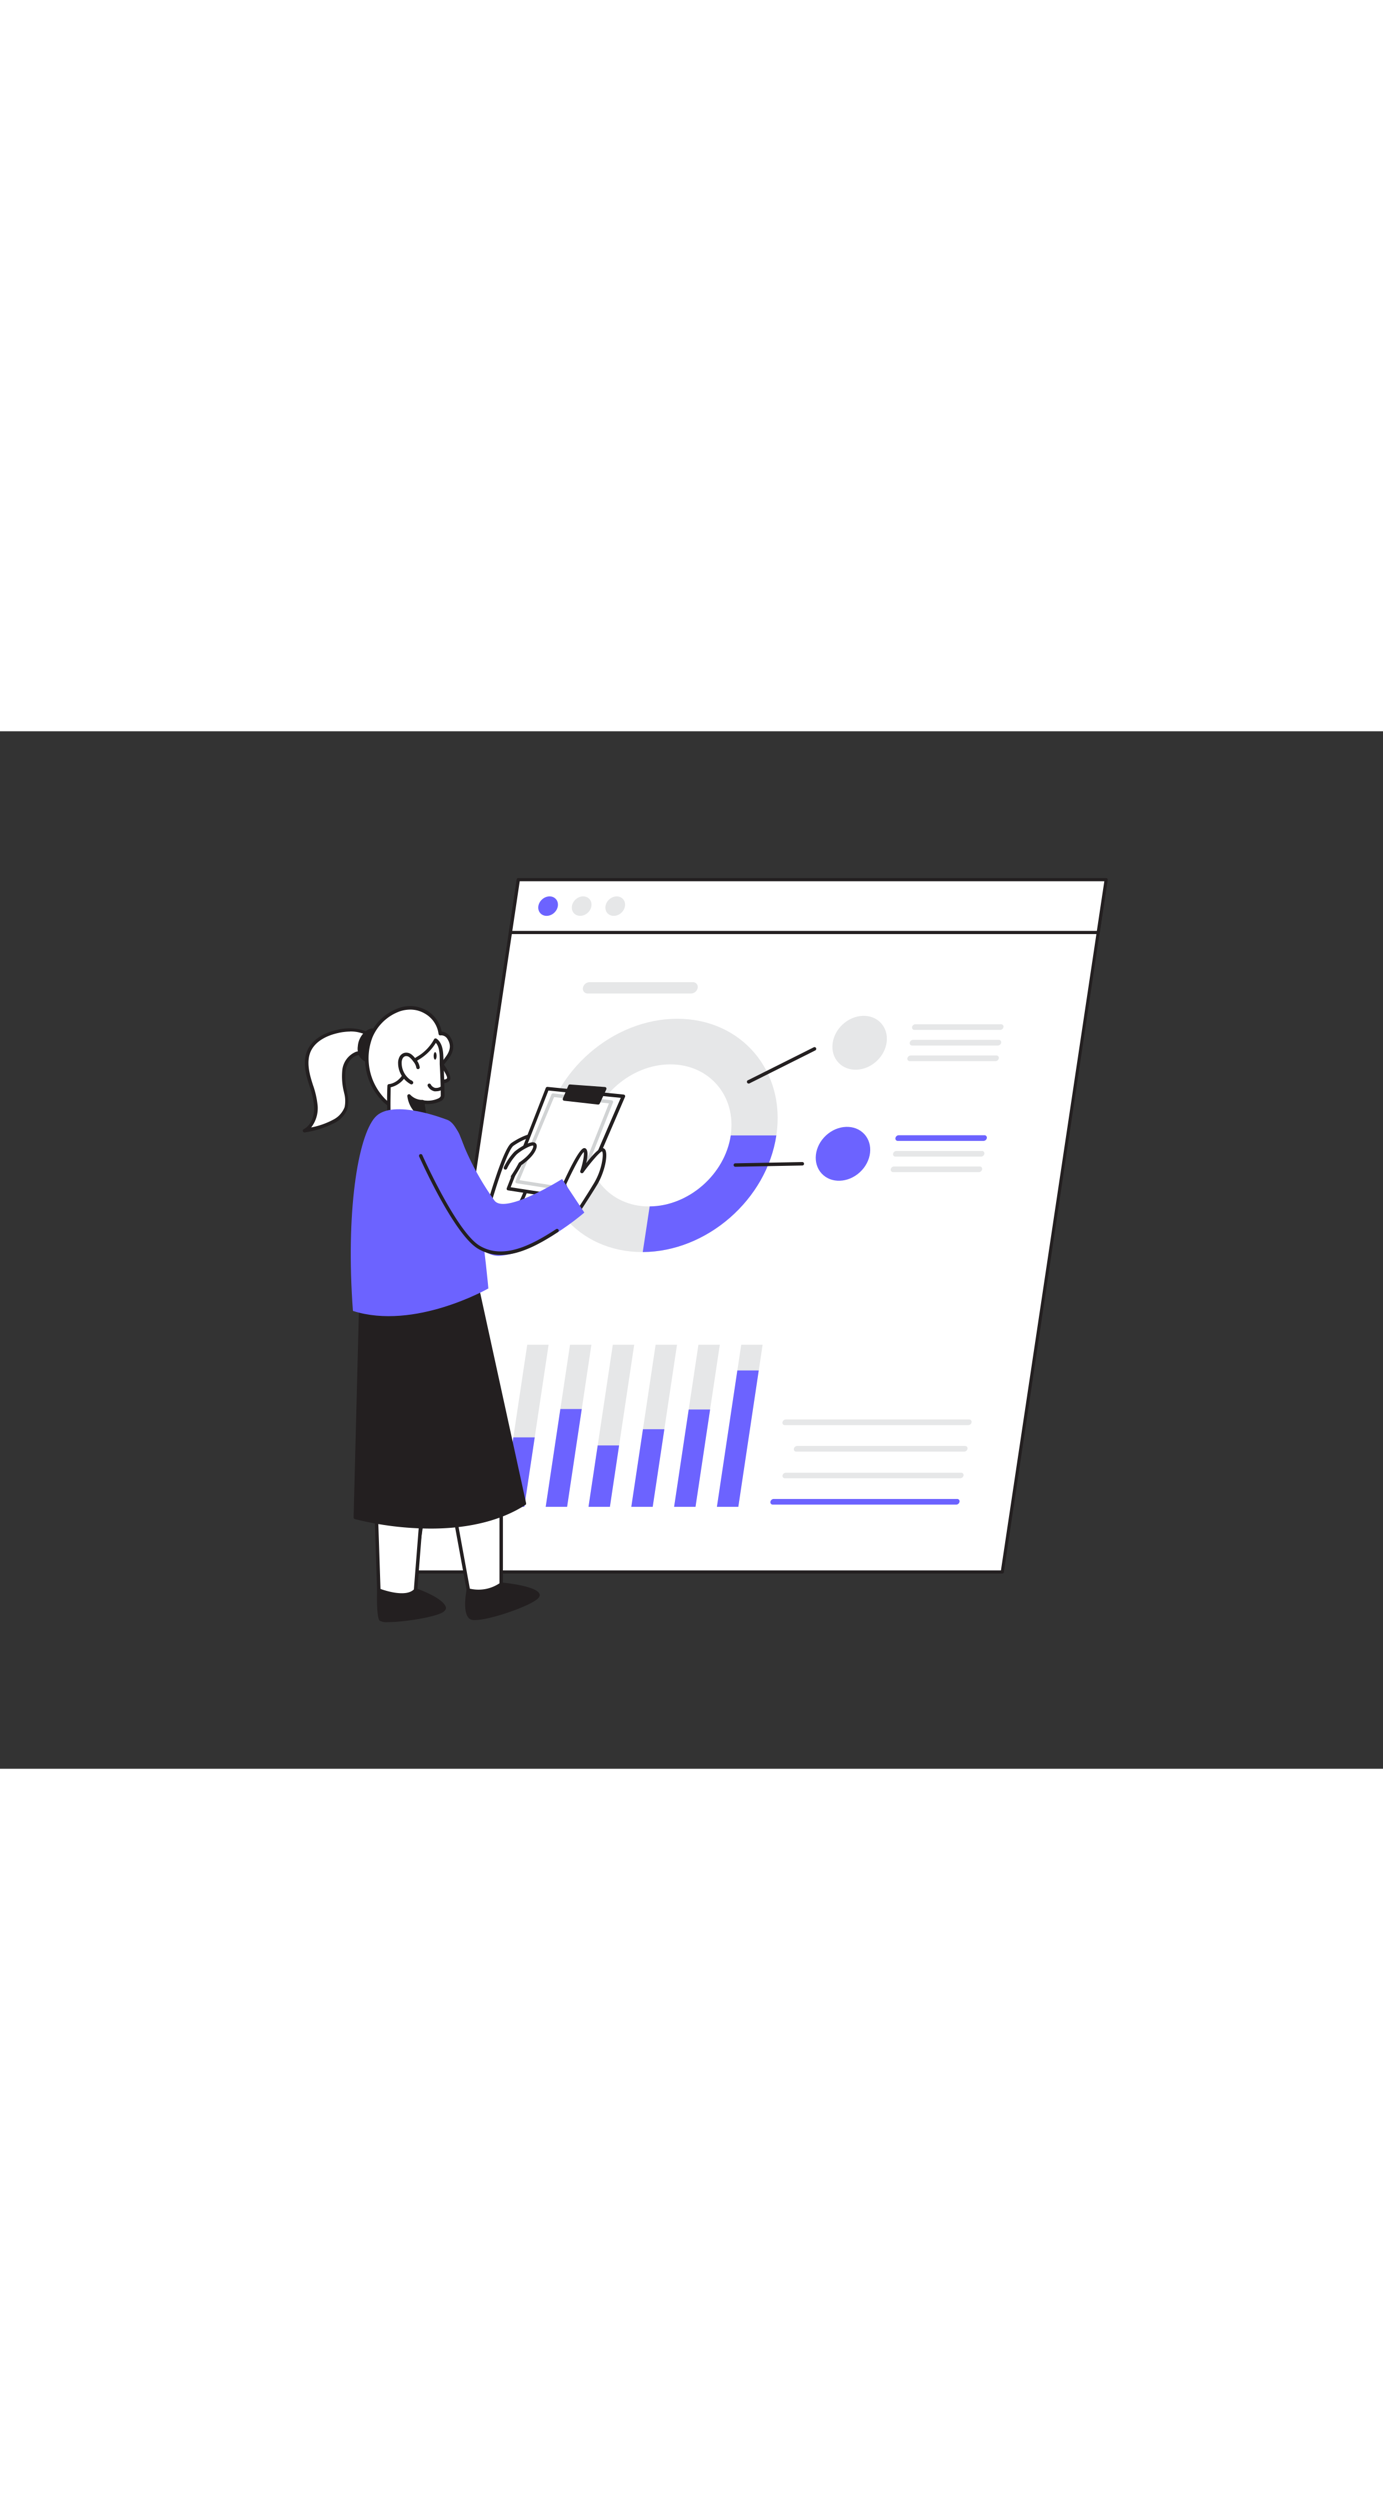 <svg xmlns="http://www.w3.org/2000/svg" viewBox="0 0 400 300" data-imageid="online-research-flatline" imageName="Online research" class="illustrations_image" style="width: 166px;"><rect x="0" y="0" width="400" height="300" fill="#333333" stroke="none"/><g id="_478_online_research_flatline" data-name="#478_online_research_flatline"><polygon points="289.89 243.09 119.89 243.09 149.93 42.91 319.93 42.91 289.89 243.09" fill="#fff"/><path d="M289.89,243.55h-170a.48.48,0,0,1-.35-.16.47.47,0,0,1-.1-.36l30-200.18a.44.44,0,0,1,.45-.39h170a.44.44,0,0,1,.34.16.44.44,0,0,1,.11.36l-30,200.18A.45.45,0,0,1,289.89,243.55Zm-169.47-.91H289.5L319.4,43.37H150.32Z" fill="#231f20"/><polygon points="317.63 58.19 147.64 58.19 149.93 42.91 319.93 42.91 317.63 58.19" fill="#fff"/><path d="M317.63,58.65h-170a.46.46,0,0,1-.35-.16.45.45,0,0,1-.1-.37l2.29-15.27a.44.44,0,0,1,.45-.39h170a.44.44,0,0,1,.34.16.44.44,0,0,1,.11.36l-2.29,15.28A.47.47,0,0,1,317.63,58.65Zm-169.46-.92H317.24l2.16-14.36H150.32Z" fill="#231f20"/><path d="M280,200.64H227a.68.68,0,0,1-.69-.82h0a1,1,0,0,1,.94-.82h53.06a.69.69,0,0,1,.7.82h0A1,1,0,0,1,280,200.64Z" fill="#e6e7e8"/><path d="M278.91,208.3H230.28a.66.66,0,0,1-.67-.78v-.07a1,1,0,0,1,.91-.79h48.63a.67.67,0,0,1,.67.79v.07A1,1,0,0,1,278.91,208.3Z" fill="#e6e7e8"/><path d="M277.75,216H227a.68.68,0,0,1-.68-.8v0a1,1,0,0,1,.92-.8H278a.67.67,0,0,1,.68.8v0A1,1,0,0,1,277.75,216Z" fill="#e6e7e8"/><path d="M276.58,223.62H223.52a.69.69,0,0,1-.7-.82h0a1,1,0,0,1,.94-.82h53.06a.68.68,0,0,1,.7.82h0A1,1,0,0,1,276.58,223.62Z" fill="#6c63ff" class="target-color"/><polygon points="151.64 224.26 145.45 224.26 152.49 177.39 158.67 177.39 151.64 224.26" fill="#e6e7e8"/><polygon points="151.64 224.26 145.45 224.26 148.47 204.17 154.66 204.17 151.64 224.26" fill="#6c63ff" class="target-color"/><polygon points="164.02 224.26 157.83 224.26 164.86 177.39 171.05 177.39 164.02 224.26" fill="#e6e7e8"/><polygon points="164.02 224.26 157.83 224.26 162.07 195.98 168.26 195.98 164.02 224.26" fill="#6c63ff" class="target-color"/><polygon points="176.4 224.26 170.21 224.26 177.24 177.39 183.43 177.39 176.4 224.26" fill="#e6e7e8"/><polygon points="176.4 224.26 170.21 224.26 172.87 206.51 179.06 206.51 176.4 224.26" fill="#6c63ff" class="target-color"/><polygon points="188.78 224.26 182.59 224.26 189.62 177.39 195.81 177.39 188.78 224.26" fill="#e6e7e8"/><polygon points="188.78 224.26 182.59 224.26 185.96 201.81 192.15 201.81 188.78 224.26" fill="#6c63ff" class="target-color"/><polygon points="201.16 224.26 194.97 224.26 202 177.39 208.19 177.39 201.16 224.26" fill="#e6e7e8"/><polygon points="201.16 224.26 194.97 224.26 199.19 196.12 205.38 196.12 201.16 224.26" fill="#6c63ff" class="target-color"/><polygon points="213.54 224.26 207.35 224.26 214.38 177.39 220.57 177.39 213.54 224.26" fill="#e6e7e8"/><polygon points="213.54 224.26 207.35 224.26 213.26 184.82 219.45 184.82 213.54 224.26" fill="#6c63ff" class="target-color"/><path d="M195.87,83.13c18.6,0,31.46,15.13,28.67,33.73s-20.19,33.73-38.79,33.73-31.47-15.13-28.68-33.73S177.27,83.13,195.87,83.13Zm-2,13.19c-11.32,0-21.92,9.22-23.62,20.54s6.13,20.54,17.46,20.54,21.92-9.22,23.62-20.54S205.21,96.32,193.89,96.32Z" fill="#e6e7e8"/><path d="M224.54,116.86c-2.78,18.55-20.1,33.64-38.64,33.73l2-13.2c11.27-.08,21.77-9.26,23.46-20.53Z" fill="#6c63ff" class="target-color"/><ellipse cx="248.62" cy="90.06" rx="8.4" ry="7.23" transform="translate(5.11 193.13) rotate(-42.85)" fill="#e6e7e8"/><path d="M289.29,86.36h-24.8a.69.69,0,0,1-.7-.82h0a1,1,0,0,1,.95-.82h24.8a.69.69,0,0,1,.69.82h0A1,1,0,0,1,289.29,86.36Z" fill="#e6e7e8"/><path d="M288.61,90.88h-24.8a.69.69,0,0,1-.69-.82h0a1,1,0,0,1,.94-.83h24.8a.7.7,0,0,1,.7.83h0A1,1,0,0,1,288.61,90.88Z" fill="#e6e7e8"/><path d="M287.94,95.39h-24.8a.69.69,0,0,1-.7-.82h0a1,1,0,0,1,.94-.82h24.8a.69.69,0,0,1,.7.82h0A1,1,0,0,1,287.94,95.39Z" fill="#e6e7e8"/><ellipse cx="243.8" cy="122.15" rx="8.4" ry="7.23" transform="translate(-18 198.43) rotate(-42.85)" fill="#6c63ff" class="target-color"/><path d="M284.47,118.45H259.68a.68.68,0,0,1-.7-.82h0a1,1,0,0,1,.94-.82h24.8a.69.69,0,0,1,.7.82h0A1,1,0,0,1,284.47,118.45Z" fill="#6c63ff" class="target-color"/><path d="M283.8,123H259a.69.69,0,0,1-.7-.82h0a1,1,0,0,1,.94-.82H284a.68.68,0,0,1,.7.82h0A1,1,0,0,1,283.8,123Z" fill="#e6e7e8"/><path d="M283.12,127.48h-24.8a.7.7,0,0,1-.7-.82h0a1,1,0,0,1,.95-.82h24.8a.69.69,0,0,1,.69.82h0A1,1,0,0,1,283.12,127.48Z" fill="#e6e7e8"/><path d="M216.66,101.86a.5.5,0,0,1-.23-1l18.93-9.48a.5.5,0,0,1,.67.23.51.51,0,0,1-.22.67l-18.93,9.48A.59.59,0,0,1,216.66,101.86Z" fill="#231f20"/><path d="M212.68,125.93a.5.5,0,0,1-.5-.49.49.49,0,0,1,.49-.51l19.38-.37h0a.5.5,0,0,1,.5.49.49.49,0,0,1-.49.51l-19.38.37Z" fill="#231f20"/><path d="M199.88,75.83H170a1.38,1.38,0,0,1-1.4-1.64h0a2,2,0,0,1,1.89-1.64h29.9a1.38,1.38,0,0,1,1.4,1.64h0A2,2,0,0,1,199.88,75.83Z" fill="#e6e7e8"/><ellipse cx="158.52" cy="50.55" rx="3.04" ry="2.61" transform="translate(7.93 121.31) rotate(-42.85)" fill="#6c63ff" class="target-color"/><ellipse cx="168.23" cy="50.55" rx="3.04" ry="2.61" transform="translate(10.52 127.91) rotate(-42.85)" fill="#e6e7e8"/><ellipse cx="177.94" cy="50.55" rx="3.04" ry="2.61" transform="translate(13.11 134.52) rotate(-42.85)" fill="#e6e7e8"/><path d="M135.46,248.33s-1.34,6.56.73,8,19.92-4.59,19.4-6.63S145,246.63,145,246.63,137,249,135.46,248.33Z" fill="#231f20"/><path d="M137.35,257a2.59,2.59,0,0,1-1.45-.3c-2.27-1.58-1.08-7.81-.93-8.51a.49.49,0,0,1,.26-.35.48.48,0,0,1,.42,0c.95.41,5.93-.76,9.17-1.72a.62.62,0,0,1,.19,0c2.46.25,10.51,1.24,11.07,3.45.18.71-.57,1.32-1.16,1.72C151.79,253.47,141.48,257,137.35,257Zm-1.5-8.12c-.42,2.45-.6,6.15.62,7,.83.58,6.55-.59,12.7-3,4.69-1.81,5.87-2.91,5.94-3.18-.26-1-5.43-2.16-10.1-2.64C143.6,247.55,138.08,249.12,135.85,248.92Z" fill="#231f20"/><path d="M109.56,248.33s-.21,7.59.61,8.52,19.2-1,18.28-3.51-8.26-5-8.26-5Z" fill="#231f20"/><path d="M112.31,257.59a4.41,4.41,0,0,1-2.51-.41c-.89-1-.79-7-.74-8.87a.5.5,0,0,1,.5-.48h10.63l.16,0c.77.27,7.58,2.69,8.56,5.31.16.41.13,1-.86,1.62C125.75,256.17,116.79,257.59,112.31,257.59Zm-2.26-8.76c-.07,3.41.09,7.19.5,7.69,1,.48,13.5-.67,16.87-2.53.52-.29.56-.47.56-.47-.69-1.83-5.84-4-7.88-4.69Z" fill="#231f20"/><path d="M108.73,223.3l.83,25s7.84,3.09,10.63,0l2.17-27.51Z" fill="#fff"/><path d="M116.18,250.2a21.23,21.23,0,0,1-6.8-1.41.5.5,0,0,1-.32-.45l-.83-25a.5.5,0,0,1,.41-.51l13.63-2.48a.53.53,0,0,1,.42.12.47.47,0,0,1,.16.41l-2.16,27.51a.51.51,0,0,1-.13.29A5.71,5.71,0,0,1,116.18,250.2ZM110.05,248c1.41.51,7.34,2.44,9.65.14l2.11-26.68-12.57,2.29Z" fill="#231f20"/><path d="M145,219.79v26.84a11.32,11.32,0,0,1-9.5,1.7l-5.89-32.25Z" fill="#fff"/><path d="M138.43,249.23a11.82,11.82,0,0,1-3.11-.42.48.48,0,0,1-.35-.39l-5.9-32.25a.5.5,0,0,1,.61-.58l15.4,3.72a.49.49,0,0,1,.38.48v26.84a.49.49,0,0,1-.19.39A11.74,11.74,0,0,1,138.43,249.23Zm-2.54-1.31a10.93,10.93,0,0,0,8.57-1.55V220.19l-14.26-3.45Z" fill="#231f20"/><path d="M104.67,153.52l-1.9,73.81s29.7,8.36,48.9-4L138,160.75Z" fill="#231f20"/><path d="M124.56,230.55a91.71,91.71,0,0,1-21.92-2.74.53.53,0,0,1-.37-.5l1.9-73.8a.47.47,0,0,1,.19-.38.51.51,0,0,1,.41-.1l33.35,7.23a.49.49,0,0,1,.38.38l13.66,62.56a.49.49,0,0,1-.22.52C143.72,229,133.53,230.55,124.56,230.55Zm-21.28-3.61c3.48.9,30.19,7.25,47.83-3.87l-13.52-61.9-32.44-7Z" fill="#231f20"/><path d="M140.63,139.71s5.11-18.49,7.58-20.25,7.28-3.93,7.28-1.45-3.56,22.32-9.14,21.69S140.63,139.71,140.63,139.71Z" fill="#fff"/><path d="M146.62,140.21h-.32c-4.13-.47-5.14-.21-5.31-.14a.49.49,0,0,1-.49.14.51.51,0,0,1-.36-.6s0-.06,0-.09c.62-2.22,5.24-18.67,7.76-20.46,1.32-.93,5.48-3.39,7.29-2.45A1.46,1.46,0,0,1,156,118c0,2.25-2.63,17.25-7,21.19A3.48,3.48,0,0,1,146.62,140.21Zm-5.51-.37h0v0Zm1.33-.92a37.48,37.48,0,0,1,4,.28,2.39,2.39,0,0,0,1.87-.74C152.45,134.73,155,120,155,118c0-.4-.16-.48-.24-.52-1-.5-4.09.85-6.25,2.38-1.64,1.17-5.08,11.74-7.15,19.1A10.52,10.52,0,0,1,142.44,138.92Z" fill="#231f20"/><path d="M167.41,135.35c-.46,0-20.4-3.09-20.4-3.09l11.27-28.93,22,2.22Z" fill="#fff"/><path d="M167.41,135.85c-.46,0-15.79-2.37-20.48-3.1a.47.47,0,0,1-.35-.24.5.5,0,0,1,0-.43l11.27-28.93a.51.51,0,0,1,.52-.32l22,2.22a.54.54,0,0,1,.39.25.48.48,0,0,1,0,.45l-12.85,29.8A.51.51,0,0,1,167.41,135.85Zm-19.71-4c7.24,1.12,17.4,2.68,19.4,2.95L179.54,106l-20.93-2.11Z" fill="#231f20"/><path d="M166.64,133.38h-.08l-17.09-2.67a.55.55,0,0,1-.36-.25.52.52,0,0,1,0-.44l10.38-25a.5.5,0,0,1,.52-.31l16.9,2a.49.49,0,0,1,.37.24.49.49,0,0,1,0,.44L167.1,133.06A.5.5,0,0,1,166.64,133.38Zm-16.39-3.57,16.07,2.51,9.8-24.71-15.87-1.83Z" fill="#d1d3d4"/><path d="M103.29,86.49a14.4,14.4,0,0,0-5.84.31c-3.29.77-6.66,2.49-8,5.58-1.12,2.5-.71,5.42,0,8.06s1.8,5.24,1.94,8-.88,5.77-3.31,7.06a28.18,28.18,0,0,0,8.61-2.76,7.15,7.15,0,0,0,3.47-3.86,9.29,9.29,0,0,0-.11-4.32,19,19,0,0,1-.53-6.43c.33-2.14,1.63-4.28,3.68-4.94,1.8-.58,7,.66,6.83-2.45C109.88,88.29,105.16,86.83,103.29,86.49Z" fill="#fff"/><path d="M88.07,116a.52.52,0,0,1-.47-.33.5.5,0,0,1,.24-.61c2.43-1.29,3.16-4.36,3-6.59a23.9,23.9,0,0,0-1.3-5.82c-.22-.69-.43-1.37-.62-2-1-3.53-1-6.2,0-8.41,1.69-3.79,6-5.3,8.39-5.86a14.72,14.72,0,0,1,6-.31c1.93.34,7,1.87,7.13,4.69a2.24,2.24,0,0,1-.56,1.72c-.94,1-2.82,1-4.48,1.06a9.15,9.15,0,0,0-2.12.18c-2.06.66-3.09,2.85-3.35,4.53a17.93,17.93,0,0,0,.48,6l0,.27a9.53,9.53,0,0,1,.09,4.56,7.5,7.5,0,0,1-3.69,4.15A28.25,28.25,0,0,1,88.17,116Zm13.19-29.17a16.43,16.43,0,0,0-3.69.47c-2.23.52-6.19,1.9-7.71,5.3-.88,2-.86,4.44.06,7.73.19.67.4,1.35.61,2a24.88,24.88,0,0,1,1.35,6.06A9.06,9.06,0,0,1,90,114.56a22.53,22.53,0,0,0,6.42-2.27,6.78,6.78,0,0,0,3.24-3.58,8.75,8.75,0,0,0-.12-4.08l-.06-.28A18.65,18.65,0,0,1,99,98a6.43,6.43,0,0,1,4-5.33,9.32,9.32,0,0,1,2.42-.23c1.38,0,3.11,0,3.76-.74a1.3,1.3,0,0,0,.3-1c-.11-2-4.39-3.41-6.32-3.76h0A11,11,0,0,0,101.26,86.81Z" fill="#231f20"/><path d="M105.47,87.66A5.79,5.79,0,0,0,104,91.13a4.49,4.49,0,0,0,.37,2.51,3.39,3.39,0,0,0,2.5,1.68,1.83,1.83,0,0,0,1.34-.23,2.16,2.16,0,0,0,.68-.94C110,91.64,109.86,83.25,105.47,87.66Z" fill="#231f20"/><path d="M107.24,95.85l-.46,0a3.91,3.91,0,0,1-2.87-1.95,4.76,4.76,0,0,1-.42-2.79,6.17,6.17,0,0,1,1.63-3.77h0c1.71-1.72,2.84-1.55,3.48-1.11,1.81,1.25,1.6,6.24.72,8.16a2.63,2.63,0,0,1-.84,1.14A2.13,2.13,0,0,1,107.24,95.85Zm.39-8.94a3.21,3.21,0,0,0-1.8,1.1h0a5.31,5.31,0,0,0-1.35,3.17,3.9,3.9,0,0,0,.31,2.22,2.9,2.9,0,0,0,2.13,1.43,1.44,1.44,0,0,0,1-.15,1.79,1.79,0,0,0,.5-.73c.76-1.68.83-6.09-.38-6.92A.65.65,0,0,0,107.63,86.91Zm-2.16.75h0Z" fill="#231f20"/><path d="M118.78,108.62c-1,.73-2.24,1-4.15.36a10.09,10.09,0,0,1-4-2.78,17.23,17.23,0,0,1-3.33-17.84c2.44-6,10-10.87,16.24-7a8.46,8.46,0,0,1,3.84,6,2.55,2.55,0,0,1,2.47,1.26c1.36,2.12.88,3.95-.51,5.83-2.29,3.07-4.89,5.91-7,9.09C121,105.43,120.21,107.54,118.78,108.62Z" fill="#fff"/><path d="M116.59,109.83a6.9,6.9,0,0,1-2.12-.38,10.44,10.44,0,0,1-4.25-2.91,17.62,17.62,0,0,1-3.43-18.37A14.63,14.63,0,0,1,115.43,80a9.62,9.62,0,0,1,8.32.94,9,9,0,0,1,4,5.91,3.2,3.2,0,0,1,2.46,1.52c1.75,2.73.53,5-.53,6.39s-2,2.52-2.94,3.73c-1.39,1.72-2.83,3.49-4.08,5.35-.41.6-.77,1.23-1.12,1.85a10.41,10.41,0,0,1-2.47,3.32h0A4,4,0,0,1,116.59,109.83Zm2.12-29.35a9.92,9.92,0,0,0-3,.48,13.59,13.59,0,0,0-8,7.59,16.83,16.83,0,0,0,3.24,17.3,9.4,9.4,0,0,0,3.84,2.65c2.06.68,3.09.17,3.69-.28a9.74,9.74,0,0,0,2.2-3c.36-.64.73-1.29,1.16-1.92,1.28-1.89,2.73-3.69,4.14-5.42,1-1.2,2-2.44,2.9-3.69,1.46-2,1.61-3.53.5-5.26a2.08,2.08,0,0,0-1.95-1,.45.45,0,0,1-.39-.08.52.52,0,0,1-.2-.34,7.92,7.92,0,0,0-3.62-5.67A8.36,8.36,0,0,0,118.71,80.48Zm.07,28.14h0Z" fill="#231f20"/><path d="M127,95.28s3.31,4.36,2.74,5.35-2.67.49-2.67.49" fill="#fff"/><path d="M128.15,101.74a5.59,5.59,0,0,1-1.23-.14.5.5,0,0,1,.23-1c.71.16,1.87.2,2.13-.25s-1.12-2.71-2.71-4.8a.51.51,0,0,1,.1-.7.49.49,0,0,1,.7.1c1.31,1.72,3.41,4.79,2.78,5.9A2.2,2.2,0,0,1,128.15,101.74Z" fill="#231f20"/><path d="M124,119.14c-4.65-.66-11.44-7-11.46-7.17a93.21,93.21,0,0,1-.06-9.46s3.29-.19,5-4.22,5.71-3.82,8.45-9c2,1.44,1.67,4.78,1.79,6.94.17,3,.27,6.06.3,9.09,0,1.92-4.95,2.28-5.86,1.76C122.63,110,122.63,110,124,119.14Z" fill="#fff"/><path d="M124,119.64H124c-4.61-.65-11.82-6.91-11.89-7.61a92.07,92.07,0,0,1-.06-9.53.5.5,0,0,1,.47-.48c.12,0,3-.24,4.55-3.91a9.33,9.33,0,0,1,3.85-4.17,13,13,0,0,0,4.62-4.87.48.48,0,0,1,.32-.25.53.53,0,0,1,.41.08c1.88,1.35,1.93,4,2,6.16,0,.41,0,.8,0,1.16.17,3,.27,6.09.3,9.11a1.86,1.86,0,0,1-1.08,1.63,8.63,8.63,0,0,1-4.67.8c.34,2.29.46,3,1.74,11.31a.46.46,0,0,1-.14.43A.47.47,0,0,1,124,119.64Zm-11-7.86c.72.74,6.2,5.71,10.38,6.73-1.31-8.4-1.32-8.47-1.76-11.34a.53.53,0,0,1,.22-.49.48.48,0,0,1,.53,0,7.26,7.26,0,0,0,4.52-.57c.39-.23.59-.49.59-.76,0-3-.13-6.06-.3-9.07,0-.37,0-.77,0-1.19,0-1.72-.06-3.81-1.12-5a14.24,14.24,0,0,1-4.62,4.67,8.46,8.46,0,0,0-3.5,3.74,6.94,6.94,0,0,1-4.95,4.45C113,104.36,112.82,109.1,113.06,111.78Z" fill="#231f20"/><path d="M127.82,103.08a2.47,2.47,0,0,1-3.66-.76" fill="#fff"/><path d="M126.17,104.1a2.62,2.62,0,0,1-.55,0,2.93,2.93,0,0,1-1.89-1.47.51.51,0,0,1,.18-.69.5.5,0,0,1,.68.18,2,2,0,0,0,1.23,1,2.54,2.54,0,0,0,1.71-.4.51.51,0,0,1,.7.12.49.49,0,0,1-.12.69A3.69,3.69,0,0,1,126.17,104.1Z" fill="#231f20"/><path d="M122.18,107.09a5.28,5.28,0,0,1-3.87-1.65s.46,4.63,4.49,5.71Z" fill="#231f20"/><path d="M122.8,111.65h-.13c-4.32-1.16-4.84-5.94-4.86-6.15a.5.5,0,0,1,.9-.35,4.79,4.79,0,0,0,3.46,1.45.5.5,0,0,1,.5.42l.63,4.07a.52.52,0,0,1-.17.45A.5.5,0,0,1,122.8,111.65Zm-3.67-4.85a5.81,5.81,0,0,0,3.05,3.61l-.43-2.84A6.3,6.3,0,0,1,119.13,106.8Z" fill="#231f20"/><ellipse cx="125.86" cy="93.88" rx="1.08" ry="0.43" transform="translate(31.16 219.12) rotate(-89.63)" fill="#231f20"/><path d="M120.9,97.22a4.11,4.11,0,0,0-1-2,5.91,5.91,0,0,0-1.18-1.31,2,2,0,0,0-1.66-.39,1.83,1.83,0,0,0-1.13,1,3.47,3.47,0,0,0-.28,1.53,6.5,6.5,0,0,0,3.36,5.57l-.18-.17" fill="#fff"/><path d="M119,102.11a.53.53,0,0,1-.24-.06,7,7,0,0,1-3.62-6,3.84,3.84,0,0,1,.33-1.74A2.27,2.27,0,0,1,116.94,93a2.42,2.42,0,0,1,2.09.47,6.05,6.05,0,0,1,1.29,1.41,4.46,4.46,0,0,1,1.08,2.28.5.5,0,0,1-.46.54.52.52,0,0,1-.54-.46,3.63,3.63,0,0,0-.88-1.77,5.34,5.34,0,0,0-1.08-1.19,1.48,1.48,0,0,0-1.23-.32,1.35,1.35,0,0,0-.81.75,2.91,2.91,0,0,0-.23,1.3,6,6,0,0,0,2.71,4.91.44.44,0,0,1,.31.14l.18.17a.49.49,0,0,1,.06.65A.5.5,0,0,1,119,102.11Z" fill="#231f20"/><path d="M129.57,112.44s-16.06-6.49-21.08-.83-8.53,27.58-6.41,56c17.82,5.7,39.17-6.5,39.17-6.5S137.37,115.93,129.57,112.44Z" fill="#6c63ff" class="target-color"/><path d="M163.21,131s5-11,5.91-9.89-.78,6.19-.78,6.19,5-6.81,6-6.27.31,5.92-2.17,10-5.57,8.7-5.57,8.7Z" fill="#fff"/><path d="M166.64,140.2h0a.5.5,0,0,1-.42-.32l-3.42-8.7a.48.48,0,0,1,0-.39c1.7-3.75,4.75-10.06,6.09-10.25a.71.71,0,0,1,.65.24c.61.72.4,2.51,0,4.1,2.55-3.26,4.25-4.71,5.06-4.29a1.27,1.27,0,0,1,.62.85c.52,1.8-.48,6.38-2.58,9.82-2.45,4-5.55,8.67-5.58,8.72A.52.52,0,0,1,166.64,140.2ZM163.76,131l3,7.61c1-1.51,3.2-4.88,5-7.88,2.51-4.12,2.9-8.83,2.36-9.26-.59.09-3.3,3.23-5.4,6.12a.51.51,0,0,1-.64.15.5.5,0,0,1-.24-.61c.7-2.1,1.2-4.62,1-5.48C167.93,122.54,165.6,127,163.76,131Z" fill="#231f20"/><path d="M122.8,121s10.69,31.59,21.84,30.66S169,139.17,169,139.17l-6.43-9.7s-16.26,10.23-19.51,6.3A79.8,79.8,0,0,1,133,116.89C130.81,111,121.27,110.89,122.8,121Z" fill="#6c63ff" class="target-color"/><path d="M146.2,126.31a17,17,0,0,1,2.94-4.34c1.55-1.39,6.2-4.08,5.58-1.65s-4.23,4.75-4.23,4.75-.81,1.55-2.24,3.72" fill="#fff"/><path d="M148.25,129.29a.57.57,0,0,1-.28-.08.51.51,0,0,1-.14-.7,42.49,42.49,0,0,0,2.21-3.67.47.47,0,0,1,.18-.19s3.45-2.24,4-4.45a.64.64,0,0,0,0-.36c-.48-.27-3.35,1.22-4.78,2.51a16.81,16.81,0,0,0-2.83,4.17.5.5,0,0,1-.9-.42,17.08,17.08,0,0,1,3.06-4.5c.84-.75,4.61-3.42,6-2.59.25.15.63.53.4,1.43-.6,2.37-3.69,4.55-4.33,5-.22.4-1,1.79-2.2,3.64A.51.51,0,0,1,148.25,129.29Z" fill="#231f20"/><path d="M144.85,151.42a12.65,12.65,0,0,1-6.62-1.81c-6.95-4.18-16.56-25.73-17-26.65a.51.51,0,0,1,.26-.66.5.5,0,0,1,.66.26c.1.22,9.89,22.18,16.56,26.19,6.83,4.1,15-.12,22.12-4.78a.49.49,0,0,1,.69.14.5.5,0,0,1-.14.69C156.19,148.23,150.39,151.42,144.85,151.42Z" fill="#231f20"/><polygon points="164.78 102.63 163.21 106.35 172.97 107.44 174.86 103.37 164.78 102.63" fill="#231f20"/><path d="M173,107.94h-.05l-9.76-1.1a.47.47,0,0,1-.38-.24.51.51,0,0,1,0-.45l1.57-3.71a.49.49,0,0,1,.5-.31l10.08.74a.49.49,0,0,1,.39.24.52.52,0,0,1,0,.47l-1.89,4.07A.49.49,0,0,1,173,107.94Zm-9-2,8.74,1,1.43-3.1-9-.65Z" fill="#231f20"/></g></svg>